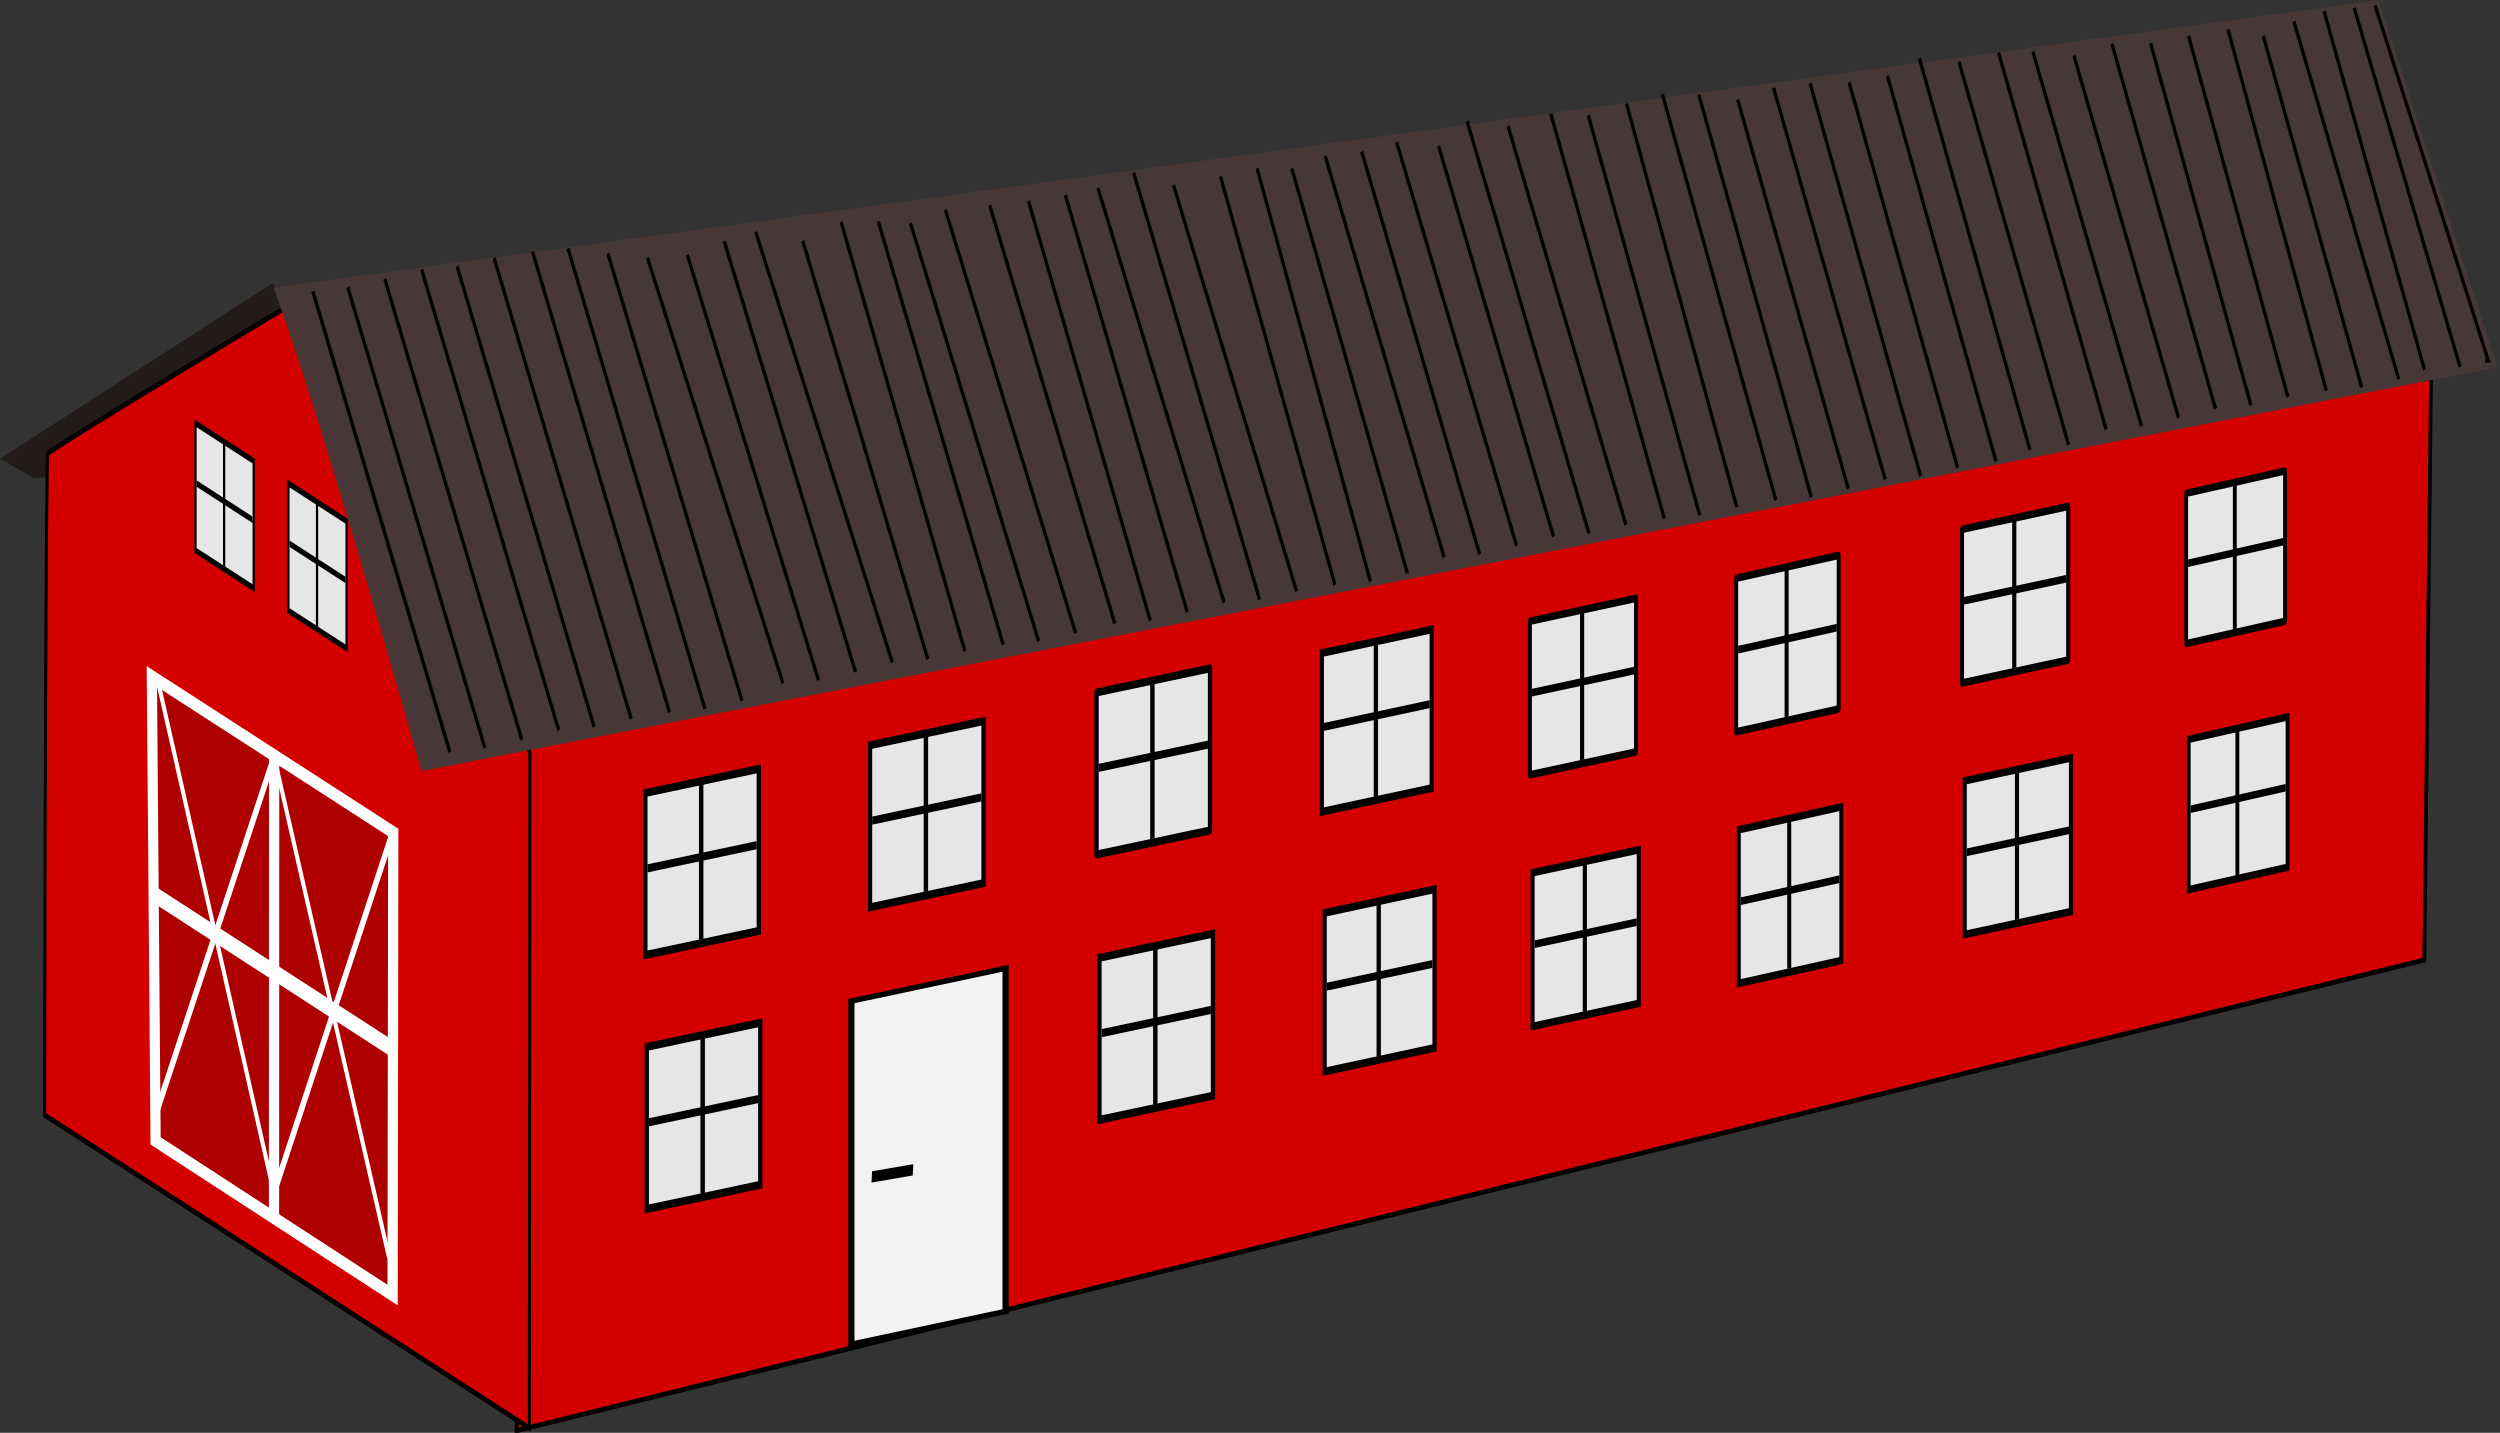 <?xml version="1.0" encoding="UTF-8" standalone="no"?>
<!-- Created with Inkscape (http://www.inkscape.org/) -->

<svg
   xmlns:dc="http://purl.org/dc/elements/1.1/"
   xmlns:cc="http://creativecommons.org/ns#"
   xmlns:rdf="http://www.w3.org/1999/02/22-rdf-syntax-ns#"
   xmlns:svg="http://www.w3.org/2000/svg"
   xmlns="http://www.w3.org/2000/svg"
   xmlns:xlink="http://www.w3.org/1999/xlink"
   xmlns:sodipodi="http://sodipodi.sourceforge.net/DTD/sodipodi-0.dtd"
   xmlns:inkscape="http://www.inkscape.org/namespaces/inkscape"
   width="751.03"
   height="430.427"
   id="svg2"
   version="1.1"
   inkscape:version="0.48.4 r9939"
   sodipodi:docname="barn_2.svg"
   inkscape:export-filename="/home/toreinar/Projects/farm-animals/assets/img/pig/barn_2.png"
   inkscape:export-xdpi="89.790337"
   inkscape:export-ydpi="89.790337">
  <rect width="100%" height="100%" fill="#333333" stroke="none"/>
  <defs
     id="defs4">
    <linearGradient
       id="linearGradient3755">
      <stop
         style="stop-color:#008000;stop-opacity:1;"
         offset="0"
         id="stop3757" />
      <stop
         style="stop-color:#008000;stop-opacity:0;"
         offset="1"
         id="stop3759" />
    </linearGradient>
    <linearGradient
       inkscape:collect="always"
       xlink:href="#linearGradient3755"
       id="linearGradient3761"
       x1="708.571"
       y1="137.143"
       x2="765.714"
       y2="1087.403"
       gradientUnits="userSpaceOnUse"
       gradientTransform="matrix(1,0,0,0.897,1.01,368.473)" />
  </defs>
  <sodipodi:namedview
     id="base"
     pagecolor="#ffffff"
     bordercolor="#666666"
     borderopacity="1.0"
     inkscape:pageopacity="0.0"
     inkscape:pageshadow="2"
     inkscape:zoom="0.35"
     inkscape:cx="-406.89731"
     inkscape:cy="-53.72497"
     inkscape:document-units="px"
     inkscape:current-layer="layer1"
     showgrid="false"
     inkscape:window-width="1918"
     inkscape:window-height="1030"
     inkscape:window-x="0"
     inkscape:window-y="0"
     inkscape:window-maximized="1"
     fit-margin-top="0"
     fit-margin-left="0"
     fit-margin-right="0"
     fit-margin-bottom="0"
     showguides="true"
     inkscape:guide-bbox="true" />
  <g
     inkscape:label="Layer 1"
     inkscape:groupmode="layer"
     id="layer1"
     transform="translate(-170.651,-151.074)">
    <path
       style="fill:#231a1a;fill-opacity:1;stroke:none"
       d="m 281.999,273.994 -29.472,-37.838 -81.876,52.705 10.092,5.86 c 41.546,-2.399 59.683,-19.457 101.256,-20.727 z"
       id="rect12471-5"
       inkscape:connector-curvature="0"
       sodipodi:nodetypes="ccccc"
       inkscape:transform-center-x="18.934155"
       inkscape:transform-center-y="-14.044401" />
    <g
       id="g5509"
       transform="matrix(0.941,-0.2,0,1.241,-229.917,-353.848)">
      <path
         style="fill:#d40000;fill-opacity:1;stroke:#000000;stroke-width:1.213px;stroke-linecap:butt;stroke-linejoin:miter;stroke-opacity:1"
         d="m 594.425,677.12 607.492,5.556 -2.276,149.909 -609.01,15.778 z"
         id="path4061"
         inkscape:connector-curvature="0"
         sodipodi:nodetypes="ccccc" />
      <g
         transform="matrix(2.581,-0.006,0,3.68,-477.288,-1230.473)"
         id="g13440">
        <rect
           ry="0"
           y="543.286"
           x="539.421"
           height="10.102"
           width="13.132"
           id="rect13442"
           style="fill:#e6e6e6;fill-opacity:1;stroke:#000000;stroke-width:0.5;stroke-miterlimit:4;stroke-opacity:1;stroke-dasharray:none" />
        <path
           inkscape:connector-curvature="0"
           id="path13444"
           d="m 545.884,553.154 0,-9.657"
           style="fill:none;stroke:#000000;stroke-width:0.515;stroke-linecap:butt;stroke-linejoin:miter;stroke-miterlimit:4;stroke-opacity:1;stroke-dasharray:none" />
        <path
           inkscape:connector-curvature="0"
           id="path13446"
           d="m 539.674,548.014 12.637,0"
           style="fill:none;stroke:#000000;stroke-width:0.505;stroke-linecap:butt;stroke-linejoin:miter;stroke-miterlimit:4;stroke-opacity:1;stroke-dasharray:none" />
      </g>
      <g
         transform="matrix(2.759,0,0,3.882,-712.508,-1409.515)"
         id="g12483">
        <rect
           style="fill:#e6e6e6;fill-opacity:1;stroke:#000000;stroke-width:0.5;stroke-miterlimit:4;stroke-opacity:1;stroke-dasharray:none"
           id="rect12475"
           width="13.132"
           height="10.102"
           x="539.421"
           y="543.286"
           ry="0.016" />
        <path
           style="fill:none;stroke:#000000;stroke-width:0.515;stroke-linecap:butt;stroke-linejoin:miter;stroke-miterlimit:4;stroke-opacity:1;stroke-dasharray:none"
           d="m 545.884,553.154 0,-9.657"
           id="path12479"
           inkscape:connector-curvature="0" />
        <path
           style="fill:none;stroke:#000000;stroke-width:0.505;stroke-linecap:butt;stroke-linejoin:miter;stroke-miterlimit:4;stroke-opacity:1;stroke-dasharray:none"
           d="m 539.674,548.014 12.637,0"
           id="path12481"
           inkscape:connector-curvature="0" />
      </g>
      <g
         transform="matrix(2.67,-0.005,0,3.801,-592.574,-1360.757)"
         id="g12496">
        <rect
           ry="0"
           y="543.286"
           x="539.421"
           height="10.102"
           width="13.132"
           id="rect12498"
           style="fill:#e6e6e6;fill-opacity:1;stroke:#000000;stroke-width:0.5;stroke-miterlimit:4;stroke-opacity:1;stroke-dasharray:none" />
        <path
           inkscape:connector-curvature="0"
           id="path12500"
           d="m 545.884,553.154 0,-9.657"
           style="fill:none;stroke:#000000;stroke-width:0.515;stroke-linecap:butt;stroke-linejoin:miter;stroke-miterlimit:4;stroke-opacity:1;stroke-dasharray:none" />
        <path
           inkscape:connector-curvature="0"
           id="path12502"
           d="m 539.674,548.014 12.637,0"
           style="fill:none;stroke:#000000;stroke-width:0.505;stroke-linecap:butt;stroke-linejoin:miter;stroke-miterlimit:4;stroke-opacity:1;stroke-dasharray:none" />
      </g>
      <g
         id="g12504"
         transform="matrix(2.581,-0.006,0,3.68,-478.159,-1291.498)">
        <rect
           style="fill:#e6e6e6;fill-opacity:1;stroke:#000000;stroke-width:0.5;stroke-miterlimit:4;stroke-opacity:1;stroke-dasharray:none"
           id="rect12506"
           width="13.132"
           height="10.102"
           x="539.421"
           y="543.286"
           ry="0.016" />
        <path
           style="fill:none;stroke:#000000;stroke-width:0.515;stroke-linecap:butt;stroke-linejoin:miter;stroke-miterlimit:4;stroke-opacity:1;stroke-dasharray:none"
           d="m 545.884,553.154 0,-9.657"
           id="path12508"
           inkscape:connector-curvature="0" />
        <path
           style="fill:none;stroke:#000000;stroke-width:0.505;stroke-linecap:butt;stroke-linejoin:miter;stroke-miterlimit:4;stroke-opacity:1;stroke-dasharray:none"
           d="m 539.674,548.014 12.637,0"
           id="path12510"
           inkscape:connector-curvature="0" />
      </g>
      <g
         transform="matrix(2.491,-0.02,0,3.68,-363.744,-1283.731)"
         id="g12512">
        <rect
           ry="0.016"
           y="543.286"
           x="539.421"
           height="10.102"
           width="13.132"
           id="rect12514"
           style="fill:#e6e6e6;fill-opacity:1;stroke:#000000;stroke-width:0.5;stroke-miterlimit:4;stroke-opacity:1;stroke-dasharray:none" />
        <path
           inkscape:connector-curvature="0"
           id="path12516"
           d="m 545.884,553.154 0,-9.657"
           style="fill:none;stroke:#000000;stroke-width:0.515;stroke-linecap:butt;stroke-linejoin:miter;stroke-miterlimit:4;stroke-opacity:1;stroke-dasharray:none" />
        <path
           inkscape:connector-curvature="0"
           id="path12518"
           d="m 539.674,548.014 12.637,0"
           style="fill:none;stroke:#000000;stroke-width:0.505;stroke-linecap:butt;stroke-linejoin:miter;stroke-miterlimit:4;stroke-opacity:1;stroke-dasharray:none" />
      </g>
      <g
         id="g12520"
         transform="matrix(2.581,-0.006,0,3.68,-340.194,-1291.498)">
        <rect
           style="fill:#e6e6e6;fill-opacity:1;stroke:#000000;stroke-width:0.5;stroke-miterlimit:4;stroke-opacity:1;stroke-dasharray:none"
           id="rect12522"
           width="13.132"
           height="10.102"
           x="539.421"
           y="543.286"
           ry="0.016" />
        <path
           style="fill:none;stroke:#000000;stroke-width:0.515;stroke-linecap:butt;stroke-linejoin:miter;stroke-miterlimit:4;stroke-opacity:1;stroke-dasharray:none"
           d="m 545.884,553.154 0,-9.657"
           id="path12524"
           inkscape:connector-curvature="0" />
        <path
           style="fill:none;stroke:#000000;stroke-width:0.505;stroke-linecap:butt;stroke-linejoin:miter;stroke-miterlimit:4;stroke-opacity:1;stroke-dasharray:none"
           d="m 539.674,548.014 12.637,0"
           id="path12526"
           inkscape:connector-curvature="0" />
      </g>
      <g
         transform="matrix(2.402,-0.025,0,3.6,-172.069,-1234.971)"
         id="g12528">
        <rect
           ry="0.016"
           y="543.286"
           x="539.421"
           height="10.102"
           width="13.132"
           id="rect12530"
           style="fill:#e6e6e6;fill-opacity:1;stroke:#000000;stroke-width:0.5;stroke-miterlimit:4;stroke-opacity:1;stroke-dasharray:none" />
        <path
           inkscape:connector-curvature="0"
           id="path12532"
           d="m 545.884,553.154 0,-9.657"
           style="fill:none;stroke:#000000;stroke-width:0.515;stroke-linecap:butt;stroke-linejoin:miter;stroke-miterlimit:4;stroke-opacity:1;stroke-dasharray:none" />
        <path
           inkscape:connector-curvature="0"
           id="path12534"
           d="m 539.674,548.014 12.637,0"
           style="fill:none;stroke:#000000;stroke-width:0.505;stroke-linecap:butt;stroke-linejoin:miter;stroke-miterlimit:4;stroke-opacity:1;stroke-dasharray:none" />
      </g>
      <g
         id="g13448"
         transform="matrix(2.491,-0.02,0,3.68,-362.903,-1222.711)">
        <rect
           style="fill:#e6e6e6;fill-opacity:1;stroke:#000000;stroke-width:0.5;stroke-miterlimit:4;stroke-opacity:1;stroke-dasharray:none"
           id="rect13450"
           width="13.132"
           height="10.102"
           x="539.421"
           y="543.286"
           ry="0" />
        <path
           style="fill:none;stroke:#000000;stroke-width:0.515;stroke-linecap:butt;stroke-linejoin:miter;stroke-miterlimit:4;stroke-opacity:1;stroke-dasharray:none"
           d="m 545.884,553.154 0,-9.657"
           id="path13452"
           inkscape:connector-curvature="0" />
        <path
           style="fill:none;stroke:#000000;stroke-width:0.505;stroke-linecap:butt;stroke-linejoin:miter;stroke-miterlimit:4;stroke-opacity:1;stroke-dasharray:none"
           d="m 539.674,548.014 12.637,0"
           id="path13454"
           inkscape:connector-curvature="0" />
      </g>
      <g
         id="g4063"
         transform="matrix(1.802,0,0,1.234,-1320.859,-295.91)">
        <rect
           style="fill:#f2f2f2;fill-opacity:1;stroke:#000000;stroke-width:1.099;stroke-miterlimit:4;stroke-opacity:1;stroke-dasharray:none;stroke-dashoffset:0"
           id="rect12563"
           width="27.322"
           height="67.317"
           x="1120.052"
           y="856.975"
           ry="0" />
        <path
           style="fill:none;stroke:#000000;stroke-width:2.197px;stroke-linecap:butt;stroke-linejoin:miter;stroke-opacity:1"
           d="m 1123.671,892.326 c 7.301,0.327 7.301,0.327 7.301,0.327"
           id="path12565"
           inkscape:connector-curvature="0" />
      </g>
      <g
         id="g13424"
         transform="matrix(2.759,0,0,3.882,-711.576,-1345.145)">
        <rect
           ry="0"
           y="543.286"
           x="539.421"
           height="10.102"
           width="13.132"
           id="rect13426"
           style="fill:#e6e6e6;fill-opacity:1;stroke:#000000;stroke-width:0.5;stroke-miterlimit:4;stroke-opacity:1;stroke-dasharray:none" />
        <path
           inkscape:connector-curvature="0"
           id="path13428"
           d="m 545.884,553.154 0,-9.657"
           style="fill:none;stroke:#000000;stroke-width:0.515;stroke-linecap:butt;stroke-linejoin:miter;stroke-miterlimit:4;stroke-opacity:1;stroke-dasharray:none" />
        <path
           inkscape:connector-curvature="0"
           id="path13430"
           d="m 539.674,548.014 12.637,0"
           style="fill:none;stroke:#000000;stroke-width:0.505;stroke-linecap:butt;stroke-linejoin:miter;stroke-miterlimit:4;stroke-opacity:1;stroke-dasharray:none" />
      </g>
      <g
         id="g13432"
         transform="matrix(2.67,-0.005,0,3.801,-591.673,-1297.726)">
        <rect
           style="fill:#e6e6e6;fill-opacity:1;stroke:#000000;stroke-width:0.5;stroke-miterlimit:4;stroke-opacity:1;stroke-dasharray:none"
           id="rect13434"
           width="13.132"
           height="10.102"
           x="539.421"
           y="543.286"
           ry="0" />
        <path
           style="fill:none;stroke:#000000;stroke-width:0.515;stroke-linecap:butt;stroke-linejoin:miter;stroke-miterlimit:4;stroke-opacity:1;stroke-dasharray:none"
           d="m 545.884,553.154 0,-9.657"
           id="path13436"
           inkscape:connector-curvature="0" />
        <path
           style="fill:none;stroke:#000000;stroke-width:0.505;stroke-linecap:butt;stroke-linejoin:miter;stroke-miterlimit:4;stroke-opacity:1;stroke-dasharray:none"
           d="m 539.674,548.014 12.637,0"
           id="path13438"
           inkscape:connector-curvature="0" />
      </g>
      <g
         transform="matrix(2.581,-0.006,0,3.68,-339.322,-1230.473)"
         id="g13456">
        <rect
           ry="0"
           y="543.286"
           x="539.421"
           height="10.102"
           width="13.132"
           id="rect13458"
           style="fill:#e6e6e6;fill-opacity:1;stroke:#000000;stroke-width:0.5;stroke-miterlimit:4;stroke-opacity:1;stroke-dasharray:none" />
        <path
           inkscape:connector-curvature="0"
           id="path13460"
           d="m 545.884,553.154 0,-9.657"
           style="fill:none;stroke:#000000;stroke-width:0.515;stroke-linecap:butt;stroke-linejoin:miter;stroke-miterlimit:4;stroke-opacity:1;stroke-dasharray:none" />
        <path
           inkscape:connector-curvature="0"
           id="path13462"
           d="m 539.674,548.014 12.637,0"
           style="fill:none;stroke:#000000;stroke-width:0.505;stroke-linecap:butt;stroke-linejoin:miter;stroke-miterlimit:4;stroke-opacity:1;stroke-dasharray:none" />
      </g>
      <g
         id="g13464"
         transform="matrix(2.402,-0.025,0,3.6,-171.258,-1175.29)">
        <rect
           style="fill:#e6e6e6;fill-opacity:1;stroke:#000000;stroke-width:0.5;stroke-miterlimit:4;stroke-opacity:1;stroke-dasharray:none"
           id="rect13466"
           width="13.132"
           height="10.102"
           x="539.421"
           y="543.286"
           ry="0" />
        <path
           style="fill:none;stroke:#000000;stroke-width:0.515;stroke-linecap:butt;stroke-linejoin:miter;stroke-miterlimit:4;stroke-opacity:1;stroke-dasharray:none"
           d="m 545.884,553.154 0,-9.657"
           id="path13468"
           inkscape:connector-curvature="0" />
        <path
           style="fill:none;stroke:#000000;stroke-width:0.505;stroke-linecap:butt;stroke-linejoin:miter;stroke-miterlimit:4;stroke-opacity:1;stroke-dasharray:none"
           d="m 539.674,548.014 12.637,0"
           id="path13470"
           inkscape:connector-curvature="0" />
      </g>
      <g
         transform="matrix(2.759,0,0,3.882,-856.562,-1408.4)"
         id="g12483-0">
        <rect
           style="fill:#e6e6e6;fill-opacity:1;stroke:#000000;stroke-width:0.5;stroke-miterlimit:4;stroke-opacity:1;stroke-dasharray:none"
           id="rect12475-3"
           width="13.132"
           height="10.102"
           x="539.421"
           y="543.286"
           ry="0" />
        <path
           style="fill:none;stroke:#000000;stroke-width:0.515;stroke-linecap:butt;stroke-linejoin:miter;stroke-miterlimit:4;stroke-opacity:1;stroke-dasharray:none"
           d="m 545.884,553.154 0,-9.657"
           id="path12479-0"
           inkscape:connector-curvature="0" />
        <path
           style="fill:none;stroke:#000000;stroke-width:0.505;stroke-linecap:butt;stroke-linejoin:miter;stroke-miterlimit:4;stroke-opacity:1;stroke-dasharray:none"
           d="m 539.674,548.014 12.637,0"
           id="path12481-2"
           inkscape:connector-curvature="0" />
      </g>
      <g
         transform="matrix(2.759,0,0,3.882,-784.82,-1408.4)"
         id="g12496-4">
        <rect
           ry="0"
           y="543.286"
           x="539.421"
           height="10.102"
           width="13.132"
           id="rect12498-8"
           style="fill:#e6e6e6;fill-opacity:1;stroke:#000000;stroke-width:0.5;stroke-miterlimit:4;stroke-opacity:1;stroke-dasharray:none" />
        <path
           inkscape:connector-curvature="0"
           id="path12500-4"
           d="m 545.884,553.154 0,-9.657"
           style="fill:none;stroke:#000000;stroke-width:0.515;stroke-linecap:butt;stroke-linejoin:miter;stroke-miterlimit:4;stroke-opacity:1;stroke-dasharray:none" />
        <path
           inkscape:connector-curvature="0"
           id="path12502-9"
           d="m 539.674,548.014 12.637,0"
           style="fill:none;stroke:#000000;stroke-width:0.505;stroke-linecap:butt;stroke-linejoin:miter;stroke-miterlimit:4;stroke-opacity:1;stroke-dasharray:none" />
      </g>
      <g
         transform="matrix(2.759,0,0,3.882,-856.09,-1346.861)"
         id="g12483-0-2">
        <rect
           style="fill:#e6e6e6;fill-opacity:1;stroke:#000000;stroke-width:0.5;stroke-miterlimit:4;stroke-opacity:1;stroke-dasharray:none"
           id="rect12475-3-2"
           width="13.132"
           height="10.102"
           x="539.421"
           y="543.286"
           ry="0" />
        <path
           style="fill:none;stroke:#000000;stroke-width:0.515;stroke-linecap:butt;stroke-linejoin:miter;stroke-miterlimit:4;stroke-opacity:1;stroke-dasharray:none"
           d="m 545.884,553.154 0,-9.657"
           id="path12479-0-2"
           inkscape:connector-curvature="0" />
        <path
           style="fill:none;stroke:#000000;stroke-width:0.505;stroke-linecap:butt;stroke-linejoin:miter;stroke-miterlimit:4;stroke-opacity:1;stroke-dasharray:none"
           d="m 539.674,548.014 12.637,0"
           id="path12481-2-8"
           inkscape:connector-curvature="0" />
      </g>
    </g>
    <g
       id="g5760"
       transform="matrix(0.425,0,0,0.756,225.884,-91.415)">
      <path
         sodipodi:nodetypes="cccccc"
         inkscape:connector-curvature="0"
         id="rect12560"
         d="M 81.019,439.877 244.57,619.631 244.213,888.24 -98.416,763.864 c 0,0 0.352,-209.75 1.977,-262.69 0.049,-1.515 177.458,-61.297 177.458,-61.297 z"
         style="fill:#d40000;fill-opacity:1;stroke:#000000;stroke-width:2.138;stroke-miterlimit:4;stroke-opacity:1;stroke-dasharray:none;stroke-dashoffset:0" />
      <g
         transform="matrix(3.292,1.153,0.036,2.536,-2341.898,-1853.3)"
         id="g13504">
        <path
           style="fill:#af0000;fill-opacity:1;stroke:#ffffff;stroke-width:2.197px;stroke-linecap:butt;stroke-linejoin:miter;stroke-opacity:1"
           d="m 697.46,718.944 -0.005,-72.775 51.822,0.883 -0.939,72.917 z"
           id="path12467"
           inkscape:connector-curvature="0"
           sodipodi:nodetypes="ccccc" />
        <path
           style="fill:none;stroke:#ffffff;stroke-width:2.197px;stroke-linecap:butt;stroke-linejoin:miter;stroke-opacity:1"
           d="m 723.703,647.005 -0.815,71.532"
           id="path12469"
           inkscape:connector-curvature="0"
           sodipodi:nodetypes="cc" />
        <path
           style="fill:none;stroke:#ffffff;stroke-width:1px;stroke-linecap:butt;stroke-linejoin:miter;stroke-opacity:1"
           d="m 700.288,328.022 23.837,68.312"
           id="path12646"
           inkscape:connector-curvature="0"
           transform="translate(-1.344,318.844)"
           sodipodi:nodetypes="cc" />
        <path
           style="fill:none;stroke:#ffffff;stroke-width:1px;stroke-linecap:butt;stroke-linejoin:miter;stroke-opacity:1"
           d="m 698.773,396.207 26.013,-67.569"
           id="path12648"
           inkscape:connector-curvature="0"
           transform="translate(-1.344,318.844)"
           sodipodi:nodetypes="cc" />
        <path
           style="fill:none;stroke:#ffffff;stroke-width:1px;stroke-linecap:butt;stroke-linejoin:miter;stroke-opacity:1"
           d="M 724.532,395.954 750.291,328.779"
           id="path12650"
           inkscape:connector-curvature="0"
           transform="translate(-1.344,318.844)" />
        <path
           style="fill:#ff0000;stroke:#ffffff;stroke-width:1px;stroke-linecap:butt;stroke-linejoin:miter;stroke-opacity:1"
           d="m 725.46,329.173 23.568,66.529"
           id="path12652"
           inkscape:connector-curvature="0"
           transform="translate(-1.344,318.844)"
           sodipodi:nodetypes="cc" />
        <path
           style="fill:none;stroke:#ffffff;stroke-width:2.771;stroke-linecap:butt;stroke-linejoin:miter;stroke-miterlimit:4;stroke-opacity:1;stroke-dasharray:none"
           d="m 698.921,361.444 51.117,0.922"
           id="path13422"
           inkscape:connector-curvature="0"
           transform="translate(-1.344,318.844)"
           sodipodi:nodetypes="cc" />
      </g>
      <g
         transform="matrix(3.13,1.139,0,5.002,-1680.145,-2842.935)"
         id="g12483-0-2-1">
        <rect
           style="fill:#e6e6e6;fill-opacity:1;stroke:#000000;stroke-width:0.5;stroke-miterlimit:4;stroke-opacity:1;stroke-dasharray:none"
           id="rect12475-3-2-1"
           width="13.132"
           height="10.102"
           x="539.421"
           y="543.286"
           ry="0" />
        <path
           style="fill:none;stroke:#000000;stroke-width:0.515;stroke-linecap:butt;stroke-linejoin:miter;stroke-miterlimit:4;stroke-opacity:1;stroke-dasharray:none"
           d="m 545.884,553.154 0,-9.657"
           id="path12479-0-2-2"
           inkscape:connector-curvature="0" />
        <path
           style="fill:none;stroke:#000000;stroke-width:0.505;stroke-linecap:butt;stroke-linejoin:miter;stroke-miterlimit:4;stroke-opacity:1;stroke-dasharray:none"
           d="m 539.674,548.014 12.637,0"
           id="path12481-2-8-5"
           inkscape:connector-curvature="0" />
      </g>
      <g
         transform="matrix(3.13,1.139,0,5.002,-1614.485,-2819.037)"
         id="g12483-0-2-9">
        <rect
           style="fill:#e6e6e6;fill-opacity:1;stroke:#000000;stroke-width:0.5;stroke-miterlimit:4;stroke-opacity:1;stroke-dasharray:none"
           id="rect12475-3-2-3"
           width="13.132"
           height="10.102"
           x="539.421"
           y="543.286"
           ry="0" />
        <path
           style="fill:none;stroke:#000000;stroke-width:0.515;stroke-linecap:butt;stroke-linejoin:miter;stroke-miterlimit:4;stroke-opacity:1;stroke-dasharray:none"
           d="m 545.884,553.154 0,-9.657"
           id="path12479-0-2-5"
           inkscape:connector-curvature="0" />
        <path
           style="fill:none;stroke:#000000;stroke-width:0.505;stroke-linecap:butt;stroke-linejoin:miter;stroke-miterlimit:4;stroke-opacity:1;stroke-dasharray:none"
           d="m 539.674,548.014 12.637,0"
           id="path12481-2-8-3"
           inkscape:connector-curvature="0" />
      </g>
    </g>
    <g
       transform="matrix(1.219,-0.245,-0.028,1.335,-438.741,-322.955)"
       id="g4488">
      <path
         sodipodi:nodetypes="ccccc"
         inkscape:connector-curvature="0"
         id="rect12471"
         d="m 579.397,526.143 519.469,30.625 31.302,88.353 -511.652,-3.02 c 0,0 -26.026,-83.059 -39.119,-115.958 z"
         style="fill:#483737;fill-opacity:1;stroke:none" />
      <path
         style="fill:none;stroke:#000000;stroke-width:0.796px;stroke-linecap:butt;stroke-linejoin:miter;stroke-opacity:1"
         d="m 589.14,528.732 36.319,110.365 0,0"
         id="path4082"
         inkscape:connector-curvature="0" />
      <g
         id="g4302"
         transform="matrix(0.93,0,0,0.995,40.442,2.437)">
        <path
           inkscape:connector-curvature="0"
           id="path4082-9"
           d="m 599.292,529.639 39.045,110.879 0,0"
           style="fill:none;stroke:#000000;stroke-width:0.827px;stroke-linecap:butt;stroke-linejoin:miter;stroke-opacity:1" />
        <path
           inkscape:connector-curvature="0"
           id="path4082-5"
           d="m 609.089,529.443 39.045,110.879 0,0"
           style="fill:none;stroke:#000000;stroke-width:0.827px;stroke-linecap:butt;stroke-linejoin:miter;stroke-opacity:1" />
        <path
           inkscape:connector-curvature="0"
           id="path4082-2"
           d="m 618.851,528.996 39.045,110.879 0,0"
           style="fill:none;stroke:#000000;stroke-width:0.827px;stroke-linecap:butt;stroke-linejoin:miter;stroke-opacity:1" />
        <path
           inkscape:connector-curvature="0"
           id="path4082-9-5"
           d="m 628.272,529.891 39.045,110.879 0,0"
           style="fill:none;stroke:#000000;stroke-width:0.827px;stroke-linecap:butt;stroke-linejoin:miter;stroke-opacity:1" />
        <path
           inkscape:connector-curvature="0"
           id="path4082-5-7"
           d="m 638.069,529.695 39.045,110.879 0,0"
           style="fill:none;stroke:#000000;stroke-width:0.827px;stroke-linecap:butt;stroke-linejoin:miter;stroke-opacity:1" />
        <path
           inkscape:connector-curvature="0"
           id="path4082-91"
           d="m 648.241,529.976 39.045,110.879 0,0"
           style="fill:none;stroke:#000000;stroke-width:0.827px;stroke-linecap:butt;stroke-linejoin:miter;stroke-opacity:1" />
        <path
           inkscape:connector-curvature="0"
           id="path4082-9-54"
           d="m 657.662,530.871 39.045,110.879 0,0"
           style="fill:none;stroke:#000000;stroke-width:0.827px;stroke-linecap:butt;stroke-linejoin:miter;stroke-opacity:1" />
        <path
           inkscape:connector-curvature="0"
           id="path4082-5-6"
           d="m 668.318,533.832 38.186,107.722 0,0"
           style="fill:none;stroke:#000000;stroke-width:0.827px;stroke-linecap:butt;stroke-linejoin:miter;stroke-opacity:1"
           sodipodi:nodetypes="ccc" />
        <path
           inkscape:connector-curvature="0"
           id="path4082-0"
           d="m 678.854,536.578 38.472,102.877 0,0"
           style="fill:none;stroke:#000000;stroke-width:0.827px;stroke-linecap:butt;stroke-linejoin:miter;stroke-opacity:1"
           sodipodi:nodetypes="ccc" />
        <path
           inkscape:connector-curvature="0"
           id="path4082-9-542"
           d="m 689.42,537.69 37.327,102.66 0,0"
           style="fill:none;stroke:#000000;stroke-width:0.827px;stroke-linecap:butt;stroke-linejoin:miter;stroke-opacity:1"
           sodipodi:nodetypes="ccc" />
        <path
           inkscape:connector-curvature="0"
           id="path4082-5-63"
           d="m 699.217,536.405 37.327,103.749 0,0"
           style="fill:none;stroke:#000000;stroke-width:0.827px;stroke-linecap:butt;stroke-linejoin:miter;stroke-opacity:1"
           sodipodi:nodetypes="ccc" />
        <path
           inkscape:connector-curvature="0"
           id="path4082-2-9"
           d="m 707.547,535.686 38.759,104.02 0,0"
           style="fill:none;stroke:#000000;stroke-width:0.827px;stroke-linecap:butt;stroke-linejoin:miter;stroke-opacity:1"
           sodipodi:nodetypes="ccc" />
        <path
           inkscape:connector-curvature="0"
           id="path4082-9-5-8"
           d="m 720.118,539.9 35.61,100.701 0,0"
           style="fill:none;stroke:#000000;stroke-width:0.827px;stroke-linecap:butt;stroke-linejoin:miter;stroke-opacity:1"
           sodipodi:nodetypes="ccc" />
        <path
           inkscape:connector-curvature="0"
           id="path4082-5-7-2"
           d="m 730.2,537.309 35.323,103.097 0,0"
           style="fill:none;stroke:#000000;stroke-width:0.827px;stroke-linecap:butt;stroke-linejoin:miter;stroke-opacity:1"
           sodipodi:nodetypes="ccc" />
        <path
           inkscape:connector-curvature="0"
           id="path4082-91-4"
           d="m 740.086,538.897 35.61,101.79 0,0"
           style="fill:none;stroke:#000000;stroke-width:0.827px;stroke-linecap:butt;stroke-linejoin:miter;stroke-opacity:1"
           sodipodi:nodetypes="ccc" />
        <path
           inkscape:connector-curvature="0"
           id="path4082-9-54-2"
           d="m 748.649,540.717 36.468,100.864 0,0"
           style="fill:none;stroke:#000000;stroke-width:0.827px;stroke-linecap:butt;stroke-linejoin:miter;stroke-opacity:1"
           sodipodi:nodetypes="ccc" />
        <path
           inkscape:connector-curvature="0"
           id="path4082-5-6-9"
           d="m 757.873,539.324 37.041,102.061 0,0"
           style="fill:none;stroke:#000000;stroke-width:0.827px;stroke-linecap:butt;stroke-linejoin:miter;stroke-opacity:1"
           sodipodi:nodetypes="ccc" />
        <path
           inkscape:connector-curvature="0"
           id="path4082-7"
           d="m 769.664,540.322 35.61,100.701 0,0"
           style="fill:none;stroke:#000000;stroke-width:0.827px;stroke-linecap:butt;stroke-linejoin:miter;stroke-opacity:1"
           sodipodi:nodetypes="ccc" />
        <path
           inkscape:connector-curvature="0"
           id="path4082-9-1"
           d="m 779.944,541.108 34.751,100.811 0,0"
           style="fill:none;stroke:#000000;stroke-width:0.827px;stroke-linecap:butt;stroke-linejoin:miter;stroke-opacity:1"
           sodipodi:nodetypes="ccc" />
        <path
           inkscape:connector-curvature="0"
           id="path4082-5-4"
           d="m 789.741,541.456 34.751,100.266 0,0"
           style="fill:none;stroke:#000000;stroke-width:0.827px;stroke-linecap:butt;stroke-linejoin:miter;stroke-opacity:1"
           sodipodi:nodetypes="ccc" />
        <path
           inkscape:connector-curvature="0"
           id="path4082-2-5"
           d="m 798.358,541.335 35.896,99.939 0,0"
           style="fill:none;stroke:#000000;stroke-width:0.827px;stroke-linecap:butt;stroke-linejoin:miter;stroke-opacity:1"
           sodipodi:nodetypes="ccc" />
        <path
           inkscape:connector-curvature="0"
           id="path4082-9-5-3"
           d="m 807.779,539.509 35.896,102.661 0,0"
           style="fill:none;stroke:#000000;stroke-width:0.827px;stroke-linecap:butt;stroke-linejoin:miter;stroke-opacity:1"
           sodipodi:nodetypes="ccc" />
        <path
           inkscape:connector-curvature="0"
           id="path4082-5-7-7"
           d="m 818.434,544.103 35.037,97.871 0,0"
           style="fill:none;stroke:#000000;stroke-width:0.827px;stroke-linecap:butt;stroke-linejoin:miter;stroke-opacity:1"
           sodipodi:nodetypes="ccc" />
        <path
           inkscape:connector-curvature="0"
           id="path4082-91-9"
           d="m 830.896,544.274 32.747,97.981 0,0"
           style="fill:none;stroke:#000000;stroke-width:0.827px;stroke-linecap:butt;stroke-linejoin:miter;stroke-opacity:1"
           sodipodi:nodetypes="ccc" />
        <path
           inkscape:connector-curvature="0"
           id="path4082-9-54-8"
           d="m 840.604,544.134 32.461,99.015 0,0"
           style="fill:none;stroke:#000000;stroke-width:0.827px;stroke-linecap:butt;stroke-linejoin:miter;stroke-opacity:1"
           sodipodi:nodetypes="ccc" />
        <path
           inkscape:connector-curvature="0"
           id="path4082-5-6-4"
           d="m 849.828,545.735 33.033,97.219 0,0"
           style="fill:none;stroke:#000000;stroke-width:0.827px;stroke-linecap:butt;stroke-linejoin:miter;stroke-opacity:1"
           sodipodi:nodetypes="ccc" />
        <path
           inkscape:connector-curvature="0"
           id="path4082-95"
           d="m 858.661,544.458 33.892,96.565 0,0"
           style="fill:none;stroke:#000000;stroke-width:0.827px;stroke-linecap:butt;stroke-linejoin:miter;stroke-opacity:1"
           sodipodi:nodetypes="ccc" />
        <path
           inkscape:connector-curvature="0"
           id="path4082-9-7"
           d="m 868.369,545.135 33.606,96.783 0,0"
           style="fill:none;stroke:#000000;stroke-width:0.827px;stroke-linecap:butt;stroke-linejoin:miter;stroke-opacity:1"
           sodipodi:nodetypes="ccc" />
        <path
           inkscape:connector-curvature="0"
           id="path4082-5-44"
           d="m 877.593,544.558 34.178,97.164 0,0"
           style="fill:none;stroke:#000000;stroke-width:0.827px;stroke-linecap:butt;stroke-linejoin:miter;stroke-opacity:1"
           sodipodi:nodetypes="ccc" />
        <path
           inkscape:connector-curvature="0"
           id="path4082-2-8"
           d="m 888.786,547.376 32.747,93.898 0,0"
           style="fill:none;stroke:#000000;stroke-width:0.827px;stroke-linecap:butt;stroke-linejoin:miter;stroke-opacity:1"
           sodipodi:nodetypes="ccc" />
        <path
           inkscape:connector-curvature="0"
           id="path4082-9-5-7"
           d="m 896.203,542.992 34.751,99.178 0,0"
           style="fill:none;stroke:#000000;stroke-width:0.827px;stroke-linecap:butt;stroke-linejoin:miter;stroke-opacity:1"
           sodipodi:nodetypes="ccc" />
        <path
           inkscape:connector-curvature="0"
           id="path4082-5-7-0"
           d="m 907.145,546.007 33.606,95.966 0,0"
           style="fill:none;stroke:#000000;stroke-width:0.827px;stroke-linecap:butt;stroke-linejoin:miter;stroke-opacity:1"
           sodipodi:nodetypes="ccc" />
        <path
           inkscape:connector-curvature="0"
           id="path4082-91-2"
           d="m 918.462,545.144 32.461,97.11 0,0"
           style="fill:none;stroke:#000000;stroke-width:0.827px;stroke-linecap:butt;stroke-linejoin:miter;stroke-opacity:1"
           sodipodi:nodetypes="ccc" />
        <path
           inkscape:connector-curvature="0"
           id="path4082-9-54-5"
           d="m 928.456,547.237 31.888,95.913 0,0"
           style="fill:none;stroke:#000000;stroke-width:0.827px;stroke-linecap:butt;stroke-linejoin:miter;stroke-opacity:1"
           sodipodi:nodetypes="ccc" />
        <path
           inkscape:connector-curvature="0"
           id="path4082-5-6-0"
           d="m 938.539,546.279 31.602,96.675 0,0"
           style="fill:none;stroke:#000000;stroke-width:0.827px;stroke-linecap:butt;stroke-linejoin:miter;stroke-opacity:1"
           sodipodi:nodetypes="ccc" />
        <path
           inkscape:connector-curvature="0"
           id="path4082-00"
           d="m 948.04,545.797 32.461,97.382 0,0"
           style="fill:none;stroke:#000000;stroke-width:0.827px;stroke-linecap:butt;stroke-linejoin:miter;stroke-opacity:1"
           sodipodi:nodetypes="ccc" />
        <path
           inkscape:connector-curvature="0"
           id="path4082-9-2"
           d="m 957.748,547.563 32.175,96.511 0,0"
           style="fill:none;stroke:#000000;stroke-width:0.827px;stroke-linecap:butt;stroke-linejoin:miter;stroke-opacity:1"
           sodipodi:nodetypes="ccc" />
        <path
           inkscape:connector-curvature="0"
           id="path4082-5-65"
           d="m 968.117,550.469 31.602,93.409 0,0"
           style="fill:none;stroke:#000000;stroke-width:0.827px;stroke-linecap:butt;stroke-linejoin:miter;stroke-opacity:1"
           sodipodi:nodetypes="ccc" />
        <path
           inkscape:connector-curvature="0"
           id="path4082-2-3"
           d="m 977.592,549.423 31.888,94.008 0,0"
           style="fill:none;stroke:#000000;stroke-width:0.827px;stroke-linecap:butt;stroke-linejoin:miter;stroke-opacity:1"
           sodipodi:nodetypes="ccc" />
        <path
           inkscape:connector-curvature="0"
           id="path4082-9-5-5"
           d="m 987.3,550.1 31.602,94.225 0,0"
           style="fill:none;stroke:#000000;stroke-width:0.827px;stroke-linecap:butt;stroke-linejoin:miter;stroke-opacity:1"
           sodipodi:nodetypes="ccc" />
        <path
           inkscape:connector-curvature="0"
           id="path4082-5-7-79"
           d="m 997.669,551.646 31.03,92.484 0,0"
           style="fill:none;stroke:#000000;stroke-width:0.827px;stroke-linecap:butt;stroke-linejoin:miter;stroke-opacity:1"
           sodipodi:nodetypes="ccc" />
        <path
           inkscape:connector-curvature="0"
           id="path4082-91-99"
           d="m 1007.841,551.927 31.03,92.484 0,0"
           style="fill:none;stroke:#000000;stroke-width:0.827px;stroke-linecap:butt;stroke-linejoin:miter;stroke-opacity:1"
           sodipodi:nodetypes="ccc" />
        <path
           inkscape:connector-curvature="0"
           id="path4082-9-54-6"
           d="m 1016.245,549.392 31.602,93.953 0,0"
           style="fill:none;stroke:#000000;stroke-width:0.827px;stroke-linecap:butt;stroke-linejoin:miter;stroke-opacity:1"
           sodipodi:nodetypes="ccc" />
        <path
           inkscape:connector-curvature="0"
           id="path4082-5-6-2"
           d="m 1026.773,551.94 31.316,91.994 0,0"
           style="fill:none;stroke:#000000;stroke-width:0.827px;stroke-linecap:butt;stroke-linejoin:miter;stroke-opacity:1"
           sodipodi:nodetypes="ccc" />
        <path
           inkscape:connector-curvature="0"
           id="path4082-3"
           d="m 1037.26,551.675 30.743,90.524 0,0"
           style="fill:none;stroke:#000000;stroke-width:0.827px;stroke-linecap:butt;stroke-linejoin:miter;stroke-opacity:1"
           sodipodi:nodetypes="ccc" />
        <path
           inkscape:connector-curvature="0"
           id="path4082-9-4"
           d="m 1046.395,553.06 31.03,90.034 0,0"
           style="fill:none;stroke:#000000;stroke-width:0.827px;stroke-linecap:butt;stroke-linejoin:miter;stroke-opacity:1"
           sodipodi:nodetypes="ccc" />
        <path
           inkscape:connector-curvature="0"
           id="path4082-5-8"
           d="m 1057.336,555.803 29.885,87.095 0,0"
           style="fill:none;stroke:#000000;stroke-width:0.827px;stroke-linecap:butt;stroke-linejoin:miter;stroke-opacity:1"
           sodipodi:nodetypes="ccc" />
        <path
           inkscape:connector-curvature="0"
           id="path4082-2-2"
           d="m 1067.385,554.865 29.598,87.585 0,0"
           style="fill:none;stroke:#000000;stroke-width:0.827px;stroke-linecap:butt;stroke-linejoin:miter;stroke-opacity:1"
           sodipodi:nodetypes="ccc" />
        <path
           inkscape:connector-curvature="0"
           id="path4082-9-5-38"
           d="m 1077.665,556.468 28.739,86.878 0,0"
           style="fill:none;stroke:#000000;stroke-width:0.827px;stroke-linecap:butt;stroke-linejoin:miter;stroke-opacity:1"
           sodipodi:nodetypes="ccc" />
        <path
           inkscape:connector-curvature="0"
           id="path4082-5-7-74"
           d="m 1087.747,556.598 28.453,86.552 0,0"
           style="fill:none;stroke:#000000;stroke-width:0.827px;stroke-linecap:butt;stroke-linejoin:miter;stroke-opacity:1"
           sodipodi:nodetypes="ccc" />
        <path
           inkscape:connector-curvature="0"
           id="path4082-91-46"
           d="m 1098.206,556.933 28.167,86.497 0,0"
           style="fill:none;stroke:#000000;stroke-width:0.827px;stroke-linecap:butt;stroke-linejoin:miter;stroke-opacity:1"
           sodipodi:nodetypes="ccc" />
        <path
           inkscape:connector-curvature="0"
           id="path4082-9-54-1"
           d="m 1107.627,560.006 28.167,84.32 0,0"
           style="fill:none;stroke:#000000;stroke-width:0.827px;stroke-linecap:butt;stroke-linejoin:miter;stroke-opacity:1"
           sodipodi:nodetypes="ccc" />
        <path
           inkscape:connector-curvature="0"
           id="path4082-5-6-8"
           d="m 1115.706,558.123 29.885,86.007 0,0"
           style="fill:none;stroke:#000000;stroke-width:0.827px;stroke-linecap:butt;stroke-linejoin:miter;stroke-opacity:1"
           sodipodi:nodetypes="ccc" />
        <path
           inkscape:connector-curvature="0"
           id="path4082-91-46-4"
           d="m 1123.666,557.145 28.739,86.062 0,0"
           style="fill:none;stroke:#000000;stroke-width:0.827px;stroke-linecap:butt;stroke-linejoin:miter;stroke-opacity:1"
           sodipodi:nodetypes="ccc" />
        <path
           inkscape:connector-curvature="0"
           id="path4082-9-54-1-8"
           d="m 1131.656,557.769 30.171,86.333 0,0"
           style="fill:none;stroke:#000000;stroke-width:0.827px;stroke-linecap:butt;stroke-linejoin:miter;stroke-opacity:1"
           sodipodi:nodetypes="ccc" />
        <path
           inkscape:connector-curvature="0"
           id="path4082-5-6-8-8"
           d="m 1137.199,558.157 32.135,85.859 -0.859,-0.163"
           style="fill:none;stroke:#000000;stroke-width:0.827px;stroke-linecap:butt;stroke-linejoin:miter;stroke-opacity:1"
           sodipodi:nodetypes="ccc" />
      </g>
    </g>
  </g>
</svg>
